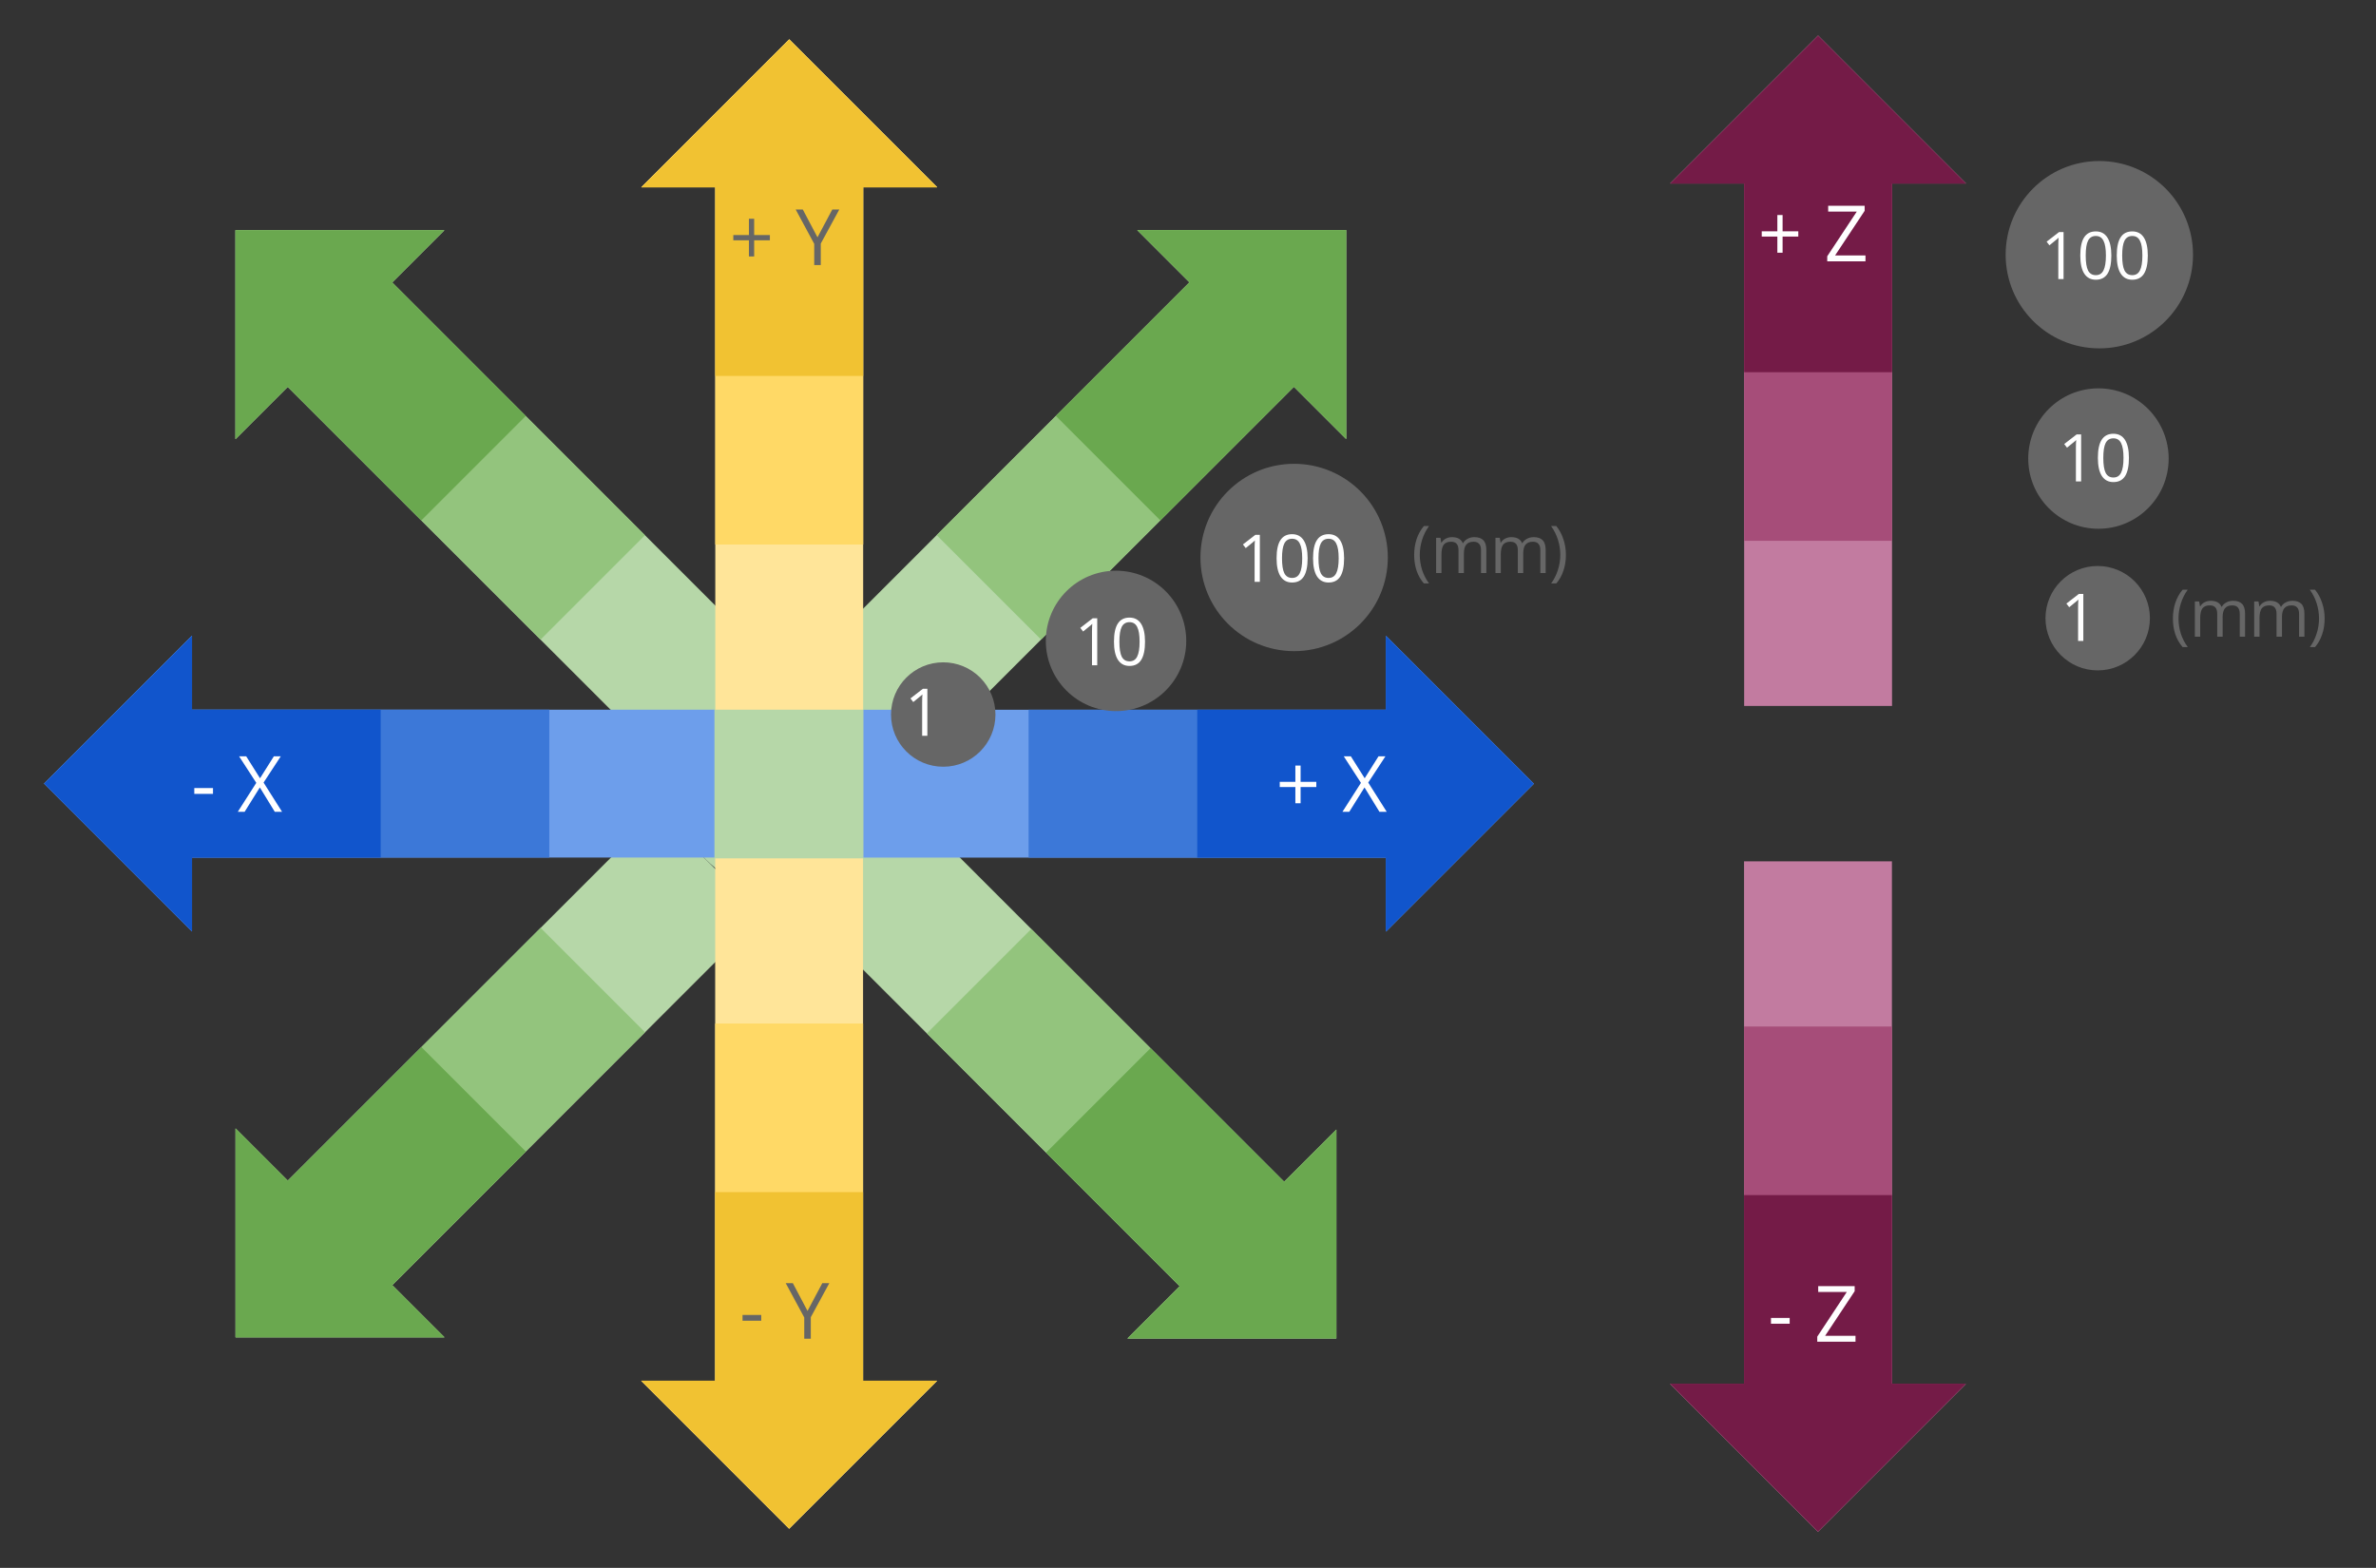 <?xml version="1.0" standalone="yes"?>

<svg version="1.1" viewBox="0.0 0.0 397.0 262.0" fill="none" stroke="none" stroke-linecap="square" stroke-miterlimit="10" xmlns="http://www.w3.org/2000/svg" xmlns:xlink="http://www.w3.org/1999/xlink"><rect x="0.0" y="0.0" width="397.0" height="262.0" fill="#333333" stroke="none"/><clipPath id="p.0"><path d="m0 0l397.0 0l0 262.0l-397.0 0l0 -262.0z" clip-rule="nonzero"></path></clipPath><g clip-path="url(#p.0)"><path fill="#000000" fill-opacity="0.0" d="m0 0l397.619 0l0 262.501l-397.619 0z" fill-rule="nonzero"></path><path fill="#b6d7a8" d="m152.803 135.722l61.764 61.764l8.724 -8.724l0 34.898l-34.898 0l8.724 -8.724l-61.764 -61.764z" fill-rule="nonzero"></path><path fill="#93c47d" d="m172.318 155.237l42.236 42.236l8.724 -8.724l0 34.898l-34.898 0l8.724 -8.724l-42.236 -42.236z" fill-rule="nonzero"></path><path fill="#6aa84f" d="m192.24 175.159l22.331 22.331l8.724 -8.724l0 34.898l-34.898 0l8.724 -8.724l-22.331 -22.331z" fill-rule="nonzero"></path><path fill="#b6d7a8" d="m127.294 152.987l-61.764 61.764l8.724 8.724l-34.898 0l0 -34.898l8.724 8.724l61.764 -61.764z" fill-rule="nonzero"></path><path fill="#93c47d" d="m107.78 172.501l-42.236 42.236l8.724 8.724l-34.898 0l0 -34.898l8.724 8.724l42.236 -42.236z" fill-rule="nonzero"></path><path fill="#6aa84f" d="m87.858 192.423l-22.331 22.331l8.724 8.724l-34.898 0l0 -34.898l8.724 8.724l22.331 -22.331z" fill-rule="nonzero"></path><path fill="#b6d7a8" d="m136.988 108.939l61.764 -61.764l-8.724 -8.724l34.898 0l0 34.898l-8.724 -8.724l-61.764 61.764z" fill-rule="nonzero"></path><path fill="#93c47d" d="m156.503 89.424l42.236 -42.236l-8.724 -8.724l34.898 0l0 34.898l-8.724 -8.724l-42.236 42.236z" fill-rule="nonzero"></path><path fill="#6aa84f" d="m176.425 69.502l22.331 -22.331l-8.724 -8.724l34.898 0l0 34.898l-8.724 -8.724l-22.331 22.331z" fill-rule="nonzero"></path><path fill="#b6d7a8" d="m112.34 130.052l0 0c0 -10.628 8.616 -19.244 19.244 -19.244l0 0c5.104 0 9.999 2.027 13.608 5.636c3.609 3.609 5.636 8.504 5.636 13.608l0 0c0 10.628 -8.616 19.244 -19.244 19.244l0 0c-10.628 0 -19.244 -8.616 -19.244 -19.244z" fill-rule="nonzero"></path><path fill="#b6d7a8" d="m109.83 126.403l-61.764 -61.764l-8.724 8.724l0 -34.898l34.898 0l-8.724 8.724l61.764 61.764z" fill-rule="nonzero"></path><path fill="#93c47d" d="m90.315 106.889l-42.236 -42.236l-8.724 8.724l0 -34.898l34.898 0l-8.724 8.724l42.236 42.236z" fill-rule="nonzero"></path><path fill="#6aa84f" d="m70.393 86.967l-22.331 -22.331l-8.724 8.724l0 -34.898l34.898 0l-8.724 8.724l22.331 22.331z" fill-rule="nonzero"></path><path fill="#6d9eeb" d="m144.27 118.607l87.323 0l0 -12.354l24.709 24.709l-24.709 24.709l0 -12.354l-87.323 0z" fill-rule="nonzero"></path><path fill="#3c78d8" d="m171.868 118.607l59.701 0l0 -12.354l24.709 24.709l-24.709 24.709l0 -12.354l-59.701 0z" fill-rule="nonzero"></path><path fill="#666666" d="m148.879 119.4l0 0c0 -4.818 3.906 -8.724 8.724 -8.724l0 0c2.314 0 4.533 0.919 6.169 2.555c1.636 1.636 2.555 3.855 2.555 6.169l0 0c0 4.818 -3.906 8.724 -8.724 8.724l0 0c-4.818 0 -8.724 -3.906 -8.724 -8.724z" fill-rule="nonzero"></path><path fill="#000000" fill-opacity="0.0" d="m143.761 112.289l0 0c0 -1.913 1.551 -3.465 3.465 -3.465l13.858 0l0 0c0.919 0 1.8 0.365 2.45 1.015c0.65 0.65 1.015 1.531 1.015 2.45l0 13.858c0 1.913 -1.551 3.465 -3.465 3.465l-13.858 0c-1.913 0 -3.465 -1.551 -3.465 -3.465z" fill-rule="nonzero"></path><path fill="#ffffff" d="m154.952 122.958l-0.875 0l0 -5.594q0 -0.703 0.047 -1.328q-0.109 0.109 -0.25 0.234q-0.141 0.125 -1.281 1.047l-0.469 -0.609l2.078 -1.609l0.75 0l0 7.859z" fill-rule="nonzero"></path><path fill="#666666" d="m174.744 107.098l0 0c0 -6.48 5.253 -11.732 11.732 -11.732l0 0c3.112 0 6.096 1.236 8.296 3.436c2.2 2.2 3.436 5.184 3.436 8.296l0 0c0 6.48 -5.253 11.732 -11.732 11.732l0 0c-6.48 0 -11.732 -5.253 -11.732 -11.732z" fill-rule="nonzero"></path><path fill="#000000" fill-opacity="0.0" d="m163.064 100.503l0 0c0 -1.913 1.551 -3.465 3.465 -3.465l38.11 0c0.919 0 1.8 0.365 2.45 1.015c0.65 0.65 1.015 1.531 1.015 2.45l0 13.858c0 1.913 -1.551 3.465 -3.465 3.465l-38.11 0c-1.913 0 -3.465 -1.551 -3.465 -3.465z" fill-rule="nonzero"></path><path fill="#ffffff" d="m183.334 111.172l-0.875 0l0 -5.594q0 -0.703 0.047 -1.328q-0.109 0.109 -0.25 0.234q-0.141 0.125 -1.281 1.047l-0.469 -0.609l2.078 -1.609l0.75 0l0 7.859zm7.984 -3.938q0 2.031 -0.641 3.047q-0.641 1.0 -1.953 1.0q-1.266 0 -1.938 -1.031q-0.656 -1.031 -0.656 -3.016q0 -2.047 0.641 -3.031q0.641 -1.0 1.953 -1.0q1.281 0 1.938 1.031q0.656 1.031 0.656 3.0zm-4.281 0q0 1.719 0.391 2.5q0.406 0.781 1.297 0.781q0.891 0 1.281 -0.797q0.406 -0.797 0.406 -2.484q0 -1.688 -0.406 -2.469q-0.391 -0.797 -1.281 -0.797q-0.891 0 -1.297 0.781q-0.391 0.766 -0.391 2.484z" fill-rule="nonzero"></path><path fill="#666666" d="m200.58 93.157l0 0c0 -8.645 7.008 -15.654 15.654 -15.654l0 0c4.152 0 8.133 1.649 11.069 4.585c2.936 2.936 4.585 6.917 4.585 11.069l0 0c0 8.645 -7.008 15.654 -15.654 15.654l0 0c-8.645 0 -15.654 -7.008 -15.654 -15.654z" fill-rule="nonzero"></path><path fill="#000000" fill-opacity="0.0" d="m189.943 86.563l0 0c0 -1.913 1.551 -3.465 3.465 -3.465l44.787 0c0.919 0 1.8 0.365 2.45 1.015c0.65 0.65 1.015 1.531 1.015 2.45l0 13.858c0 1.913 -1.551 3.465 -3.465 3.465l-44.787 0l0 0c-1.913 0 -3.465 -1.551 -3.465 -3.465z" fill-rule="nonzero"></path><path fill="#ffffff" d="m210.505 97.232l-0.875 0l0 -5.594q0 -0.703 0.047 -1.328q-0.109 0.109 -0.25 0.234q-0.141 0.125 -1.281 1.047l-0.469 -0.609l2.078 -1.609l0.75 0l0 7.859zm7.984 -3.938q0 2.031 -0.641 3.047q-0.641 1.0 -1.953 1.0q-1.266 0 -1.938 -1.031q-0.656 -1.031 -0.656 -3.016q0 -2.047 0.641 -3.031q0.641 -1.0 1.953 -1.0q1.281 0 1.938 1.031q0.656 1.031 0.656 3.0zm-4.281 0q0 1.719 0.391 2.5q0.406 0.781 1.297 0.781q0.891 0 1.281 -0.797q0.406 -0.797 0.406 -2.484q0 -1.688 -0.406 -2.469q-0.391 -0.797 -1.281 -0.797q-0.891 0 -1.297 0.781q-0.391 0.766 -0.391 2.484zm10.374 0q0 2.031 -0.641 3.047q-0.641 1.0 -1.953 1.0q-1.266 0 -1.938 -1.031q-0.656 -1.031 -0.656 -3.016q0 -2.047 0.641 -3.031q0.641 -1.0 1.953 -1.0q1.281 0 1.938 1.031q0.656 1.031 0.656 3.0zm-4.281 0q0 1.719 0.391 2.5q0.406 0.781 1.297 0.781q0.891 0 1.281 -0.797q0.406 -0.797 0.406 -2.484q0 -1.688 -0.406 -2.469q-0.391 -0.797 -1.281 -0.797q-0.891 0 -1.297 0.781q-0.391 0.766 -0.391 2.484z" fill-rule="nonzero"></path><path fill="#1155cc" d="m200.042 118.607l31.512 0l0 -12.354l24.709 24.709l-24.709 24.709l0 -12.354l-31.512 0z" fill-rule="nonzero"></path><path fill="#000000" fill-opacity="0.0" d="m200.042 123.932l0 0c0 -1.913 1.551 -3.465 3.465 -3.465l38.11 0c0.919 0 1.8 0.365 2.45 1.015c0.65 0.65 1.015 1.531 1.015 2.45l0 13.858c0 1.913 -1.551 3.465 -3.465 3.465l-38.11 0c-1.913 0 -3.465 -1.551 -3.465 -3.465z" fill-rule="nonzero"></path><path fill="#ffffff" d="m217.315 130.646l2.625 0l0 0.875l-2.625 0l0 2.703l-0.875 0l0 -2.703l-2.609 0l0 -0.875l2.609 0l0 -2.719l0.875 0l0 2.719zm14.395 5.016l-1.219 0l-2.5 -4.078l-2.547 4.078l-1.141 0l3.094 -4.844l-2.875 -4.437l1.188 0l2.312 3.672l2.312 -3.672l1.156 0l-2.875 4.391l3.094 4.891z" fill-rule="nonzero"></path><path fill="#6d9eeb" d="m119.377 143.298l-87.323 0l0 12.354l-24.709 -24.709l24.709 -24.709l0 12.354l87.323 0z" fill-rule="nonzero"></path><path fill="#3c78d8" d="m91.78 143.298l-59.701 0l0 12.354l-24.709 -24.709l24.709 -24.709l0 12.354l59.701 0z" fill-rule="nonzero"></path><path fill="#1155cc" d="m63.606 143.298l-31.512 0l0 12.354l-24.709 -24.709l24.709 -24.709l0 12.354l31.512 0z" fill-rule="nonzero"></path><path fill="#000000" fill-opacity="0.0" d="m17.133 123.932l0 0c0 -1.913 1.551 -3.465 3.465 -3.465l38.11 0c0.919 0 1.8 0.365 2.45 1.015c0.65 0.65 1.015 1.531 1.015 2.45l0 13.858c0 1.913 -1.551 3.465 -3.465 3.465l-38.11 0c-1.913 0 -3.465 -1.551 -3.465 -3.465z" fill-rule="nonzero"></path><path fill="#ffffff" d="m32.462 132.661l0 -0.969l3.125 0l0 0.969l-3.125 0zm14.673 3.0l-1.219 0l-2.5 -4.078l-2.547 4.078l-1.141 0l3.094 -4.844l-2.875 -4.437l1.188 0l2.312 3.672l2.312 -3.672l1.156 0l-2.875 4.391l3.094 4.891z" fill-rule="nonzero"></path><path fill="#ffe599" d="m119.515 118.593l0 -87.323l-12.354 0l24.709 -24.709l24.709 24.709l-12.354 0l0 87.323z" fill-rule="nonzero"></path><path fill="#ffd966" d="m119.515 90.996l0 -59.701l-12.354 0l24.709 -24.709l24.709 24.709l-12.354 0l0 59.701z" fill-rule="nonzero"></path><path fill="#f1c232" d="m119.515 62.822l0 -31.512l-12.354 0l24.709 -24.709l24.709 24.709l-12.354 0l0 31.512z" fill-rule="nonzero"></path><path fill="#ffe599" d="m144.207 143.436l0 87.323l12.354 0l-24.709 24.709l-24.709 -24.709l12.354 0l0 -87.323z" fill-rule="nonzero"></path><path fill="#ffd966" d="m144.207 171.034l0 59.701l12.354 0l-24.709 24.709l-24.709 -24.709l12.354 0l0 -59.701z" fill-rule="nonzero"></path><path fill="#f1c232" d="m144.207 199.208l0 31.512l12.354 0l-24.709 24.709l-24.709 -24.709l12.354 0l0 -31.512z" fill-rule="nonzero"></path><path fill="#000000" fill-opacity="0.0" d="m108.625 32.565l0 0c0 -1.913 1.551 -3.465 3.465 -3.465l38.11 0c0.919 0 1.8 0.365 2.45 1.015c0.65 0.65 1.015 1.531 1.015 2.45l0 13.858c0 1.913 -1.551 3.465 -3.465 3.465l-38.11 0c-1.913 0 -3.465 -1.551 -3.465 -3.465z" fill-rule="nonzero"></path><path fill="#666666" d="m126.011 39.279l2.625 0l0 0.875l-2.625 0l0 2.703l-0.875 0l0 -2.703l-2.609 0l0 -0.875l2.609 0l0 -2.719l0.875 0l0 2.719zm10.583 0.375l2.469 -4.641l1.172 0l-3.094 5.688l0 3.594l-1.094 0l0 -3.547l-3.094 -5.734l1.188 0l2.453 4.641z" fill-rule="nonzero"></path><path fill="#000000" fill-opacity="0.0" d="m108.625 211.974l0 0c0 -1.913 1.551 -3.465 3.465 -3.465l38.11 0c0.919 0 1.8 0.365 2.45 1.015c0.65 0.65 1.015 1.531 1.015 2.45l0 13.858c0 1.913 -1.551 3.465 -3.465 3.465l-38.11 0c-1.913 0 -3.465 -1.551 -3.465 -3.465z" fill-rule="nonzero"></path><path fill="#666666" d="m124.068 220.703l0 -0.969l3.125 0l0 0.969l-3.125 0zm10.86 -1.641l2.469 -4.641l1.172 0l-3.094 5.688l0 3.594l-1.094 0l0 -3.547l-3.094 -5.734l1.188 0l2.453 4.641z" fill-rule="nonzero"></path><path fill="#c27ba0" d="m291.426 117.968l0 -87.323l-12.354 0l24.709 -24.709l24.709 24.709l-12.354 0l0 87.323z" fill-rule="nonzero"></path><path fill="#a64d79" d="m291.426 90.371l0 -59.701l-12.354 0l24.709 -24.709l24.709 24.709l-12.354 0l0 59.701z" fill-rule="nonzero"></path><path fill="#741b47" d="m291.426 62.197l0 -31.512l-12.354 0l24.709 -24.709l24.709 24.709l-12.354 0l0 31.512z" fill-rule="nonzero"></path><path fill="#c27ba0" d="m316.118 143.936l0 87.323l12.354 0l-24.709 24.709l-24.709 -24.709l12.354 0l0 -87.323z" fill-rule="nonzero"></path><path fill="#a64d79" d="m316.118 171.534l0 59.701l12.354 0l-24.709 24.709l-24.709 -24.709l12.354 0l0 -59.701z" fill-rule="nonzero"></path><path fill="#741b47" d="m316.118 199.708l0 31.512l12.354 0l-24.709 24.709l-24.709 -24.709l12.354 0l0 -31.512z" fill-rule="nonzero"></path><path fill="#000000" fill-opacity="0.0" d="m280.535 31.94l0 0c0 -1.913 1.551 -3.465 3.465 -3.465l38.11 0c0.919 0 1.8 0.365 2.45 1.015c0.65 0.65 1.015 1.531 1.015 2.45l0 13.858c0 1.913 -1.551 3.465 -3.465 3.465l-38.11 0c-1.913 0 -3.465 -1.551 -3.465 -3.465z" fill-rule="nonzero"></path><path fill="#ffffff" d="m297.85 38.654l2.625 0l0 0.875l-2.625 0l0 2.703l-0.875 0l0 -2.703l-2.609 0l0 -0.875l2.609 0l0 -2.719l0.875 0l0 2.719zm13.849 5.016l-6.391 0l0 -0.844l4.938 -7.469l-4.781 0l0 -0.969l6.094 0l0 0.844l-4.938 7.453l5.078 0l0 0.984z" fill-rule="nonzero"></path><path fill="#000000" fill-opacity="0.0" d="m280.535 212.474l0 0c0 -1.913 1.551 -3.465 3.465 -3.465l38.11 0c0.919 0 1.8 0.365 2.45 1.015c0.65 0.65 1.015 1.531 1.015 2.45l0 13.858c0 1.913 -1.551 3.465 -3.465 3.465l-38.11 0c-1.913 0 -3.465 -1.551 -3.465 -3.465z" fill-rule="nonzero"></path><path fill="#ffffff" d="m295.907 221.203l0 -0.969l3.125 0l0 0.969l-3.125 0zm14.126 3.0l-6.391 0l0 -0.844l4.938 -7.469l-4.781 0l0 -0.969l6.094 0l0 0.844l-4.938 7.453l5.078 0l0 0.984z" fill-rule="nonzero"></path><path fill="#666666" d="m341.775 103.302l0 0c0 -4.818 3.906 -8.724 8.724 -8.724l0 0c2.314 0 4.533 0.919 6.169 2.555c1.636 1.636 2.555 3.855 2.555 6.169l0 0c0 4.818 -3.906 8.724 -8.724 8.724l0 0c-4.818 0 -8.724 -3.906 -8.724 -8.724z" fill-rule="nonzero"></path><path fill="#000000" fill-opacity="0.0" d="m336.907 96.441l0 0c0 -1.913 1.551 -3.465 3.465 -3.465l13.858 0l0 0c0.919 0 1.8 0.365 2.45 1.015c0.65 0.65 1.015 1.531 1.015 2.45l0 13.858c0 1.913 -1.551 3.465 -3.465 3.465l-13.858 0c-1.913 0 -3.465 -1.551 -3.465 -3.465z" fill-rule="nonzero"></path><path fill="#ffffff" d="m348.098 107.11l-0.875 0l0 -5.594q0 -0.703 0.047 -1.328q-0.109 0.109 -0.25 0.234q-0.141 0.125 -1.281 1.047l-0.469 -0.609l2.078 -1.609l0.75 0l0 7.859z" fill-rule="nonzero"></path><path fill="#666666" d="m338.893 76.626l0 0c0 -6.48 5.253 -11.732 11.732 -11.732l0 0c3.112 0 6.096 1.236 8.296 3.436c2.2 2.2 3.436 5.184 3.436 8.296l0 0c0 6.48 -5.253 11.732 -11.732 11.732l0 0c-6.48 0 -11.732 -5.253 -11.732 -11.732z" fill-rule="nonzero"></path><path fill="#000000" fill-opacity="0.0" d="m327.463 69.781l0 0c0 -1.913 1.551 -3.465 3.465 -3.465l38.11 0c0.919 0 1.8 0.365 2.45 1.015c0.65 0.65 1.015 1.531 1.015 2.45l0 13.858c0 1.913 -1.551 3.465 -3.465 3.465l-38.11 0c-1.913 0 -3.465 -1.551 -3.465 -3.465z" fill-rule="nonzero"></path><path fill="#ffffff" d="m347.733 80.45l-0.875 0l0 -5.594q0 -0.703 0.047 -1.328q-0.109 0.109 -0.25 0.234q-0.141 0.125 -1.281 1.047l-0.469 -0.609l2.078 -1.609l0.75 0l0 7.859zm7.984 -3.938q0 2.031 -0.641 3.047q-0.641 1.0 -1.953 1.0q-1.266 0 -1.938 -1.031q-0.656 -1.031 -0.656 -3.016q0 -2.047 0.641 -3.031q0.641 -1.0 1.953 -1.0q1.281 0 1.938 1.031q0.656 1.031 0.656 3.0zm-4.281 0q0 1.719 0.391 2.5q0.406 0.781 1.297 0.781q0.891 0 1.281 -0.797q0.406 -0.797 0.406 -2.484q0 -1.688 -0.406 -2.469q-0.391 -0.797 -1.281 -0.797q-0.891 0 -1.297 0.781q-0.391 0.766 -0.391 2.484z" fill-rule="nonzero"></path><path fill="#666666" d="m335.118 42.561l0 0c0 -8.645 7.008 -15.654 15.654 -15.654l0 0c4.152 0 8.133 1.649 11.069 4.585c2.936 2.936 4.585 6.917 4.585 11.069l0 0c0 8.645 -7.008 15.654 -15.654 15.654l0 0c-8.645 0 -15.654 -7.008 -15.654 -15.654z" fill-rule="nonzero"></path><path fill="#000000" fill-opacity="0.0" d="m324.232 35.968l0 0c0 -1.913 1.551 -3.465 3.465 -3.465l44.787 0c0.919 0 1.8 0.365 2.45 1.015c0.65 0.65 1.015 1.531 1.015 2.45l0 13.858c0 1.913 -1.551 3.465 -3.465 3.465l-44.787 0l0 0c-1.913 0 -3.465 -1.551 -3.465 -3.465z" fill-rule="nonzero"></path><path fill="#ffffff" d="m344.794 46.637l-0.875 0l0 -5.594q0 -0.703 0.047 -1.328q-0.109 0.109 -0.25 0.234q-0.141 0.125 -1.281 1.047l-0.469 -0.609l2.078 -1.609l0.75 0l0 7.859zm7.984 -3.938q0 2.031 -0.641 3.047q-0.641 1.0 -1.953 1.0q-1.266 0 -1.938 -1.031q-0.656 -1.031 -0.656 -3.016q0 -2.047 0.641 -3.031q0.641 -1.0 1.953 -1.0q1.281 0 1.938 1.031q0.656 1.031 0.656 3.0zm-4.281 0q0 1.719 0.391 2.5q0.406 0.781 1.297 0.781q0.891 0 1.281 -0.797q0.406 -0.797 0.406 -2.484q0 -1.688 -0.406 -2.469q-0.391 -0.797 -1.281 -0.797q-0.891 0 -1.297 0.781q-0.391 0.766 -0.391 2.484zm10.374 0q0 2.031 -0.641 3.047q-0.641 1.0 -1.953 1.0q-1.266 0 -1.938 -1.031q-0.656 -1.031 -0.656 -3.016q0 -2.047 0.641 -3.031q0.641 -1.0 1.953 -1.0q1.281 0 1.938 1.031q0.656 1.031 0.656 3.0zm-4.281 0q0 1.719 0.391 2.5q0.406 0.781 1.297 0.781q0.891 0 1.281 -0.797q0.406 -0.797 0.406 -2.484q0 -1.688 -0.406 -2.469q-0.391 -0.797 -1.281 -0.797q-0.891 0 -1.297 0.781q-0.391 0.766 -0.391 2.484z" fill-rule="nonzero"></path><path fill="#000000" fill-opacity="0.0" d="m226.852 82.681l62.268 0l0 18.677l-62.268 0z" fill-rule="nonzero"></path><path fill="#666666" d="m236.29 92.744q0 -1.422 0.406 -2.656q0.422 -1.25 1.219 -2.188l0.859 0q-0.766 1.047 -1.156 2.297q-0.391 1.234 -0.391 2.531q0 1.297 0.391 2.531q0.406 1.219 1.156 2.234l-0.859 0q-0.797 -0.906 -1.219 -2.125q-0.406 -1.219 -0.406 -2.625zm11.169 3.016l0 -3.828q0 -0.703 -0.312 -1.047q-0.297 -0.359 -0.922 -0.359q-0.844 0 -1.234 0.484q-0.391 0.469 -0.391 1.469l0 3.281l-0.906 0l0 -3.828q0 -0.703 -0.297 -1.047q-0.297 -0.359 -0.938 -0.359q-0.844 0 -1.234 0.5q-0.375 0.5 -0.375 1.641l0 3.094l-0.891 0l0 -5.891l0.719 0l0.141 0.812l0.047 0q0.25 -0.438 0.703 -0.672q0.469 -0.25 1.031 -0.25q1.391 0 1.812 1.0l0.047 0q0.25 -0.453 0.75 -0.719q0.5 -0.281 1.141 -0.281q1.0 0 1.5 0.516q0.5 0.516 0.5 1.641l0 3.844l-0.891 0zm9.912 0l0 -3.828q0 -0.703 -0.312 -1.047q-0.297 -0.359 -0.922 -0.359q-0.844 0 -1.234 0.484q-0.391 0.469 -0.391 1.469l0 3.281l-0.906 0l0 -3.828q0 -0.703 -0.297 -1.047q-0.297 -0.359 -0.938 -0.359q-0.844 0 -1.234 0.5q-0.375 0.5 -0.375 1.641l0 3.094l-0.891 0l0 -5.891l0.719 0l0.141 0.812l0.047 0q0.25 -0.438 0.703 -0.672q0.469 -0.25 1.031 -0.25q1.391 0 1.812 1.0l0.047 0q0.25 -0.453 0.75 -0.719q0.5 -0.281 1.141 -0.281q1.0 0 1.5 0.516q0.5 0.516 0.5 1.641l0 3.844l-0.891 0zm4.272 -3.016q0 1.422 -0.422 2.641q-0.406 1.219 -1.188 2.109l-0.859 0q0.734 -1.0 1.125 -2.234q0.406 -1.234 0.406 -2.531q0 -1.297 -0.391 -2.531q-0.391 -1.25 -1.156 -2.297l0.875 0q0.781 0.953 1.188 2.203q0.422 1.234 0.422 2.641z" fill-rule="nonzero"></path><path fill="#000000" fill-opacity="0.0" d="m353.628 93.318l49.417 0l0 18.677l-49.417 0z" fill-rule="nonzero"></path><path fill="#666666" d="m363.065 103.381q0 -1.422 0.406 -2.656q0.422 -1.25 1.219 -2.188l0.859 0q-0.766 1.047 -1.156 2.297q-0.391 1.234 -0.391 2.531q0 1.297 0.391 2.531q0.406 1.219 1.156 2.234l-0.859 0q-0.797 -0.906 -1.219 -2.125q-0.406 -1.219 -0.406 -2.625zm11.169 3.016l0 -3.828q0 -0.703 -0.312 -1.047q-0.297 -0.359 -0.922 -0.359q-0.844 0 -1.234 0.484q-0.391 0.469 -0.391 1.469l0 3.281l-0.906 0l0 -3.828q0 -0.703 -0.297 -1.047q-0.297 -0.359 -0.938 -0.359q-0.844 0 -1.234 0.5q-0.375 0.5 -0.375 1.641l0 3.094l-0.891 0l0 -5.891l0.719 0l0.141 0.812l0.047 0q0.25 -0.438 0.703 -0.672q0.469 -0.25 1.031 -0.25q1.391 0 1.812 1.0l0.047 0q0.25 -0.453 0.75 -0.719q0.5 -0.281 1.141 -0.281q1.0 0 1.5 0.516q0.5 0.516 0.5 1.641l0 3.844l-0.891 0zm9.912 0l0 -3.828q0 -0.703 -0.312 -1.047q-0.297 -0.359 -0.922 -0.359q-0.844 0 -1.234 0.484q-0.391 0.469 -0.391 1.469l0 3.281l-0.906 0l0 -3.828q0 -0.703 -0.297 -1.047q-0.297 -0.359 -0.938 -0.359q-0.844 0 -1.234 0.5q-0.375 0.5 -0.375 1.641l0 3.094l-0.891 0l0 -5.891l0.719 0l0.141 0.812l0.047 0q0.25 -0.438 0.703 -0.672q0.469 -0.25 1.031 -0.25q1.391 0 1.812 1.0l0.047 0q0.25 -0.453 0.75 -0.719q0.5 -0.281 1.141 -0.281q1.0 0 1.5 0.516q0.5 0.516 0.5 1.641l0 3.844l-0.891 0zm4.272 -3.016q0 1.422 -0.422 2.641q-0.406 1.219 -1.188 2.109l-0.859 0q0.734 -1.0 1.125 -2.234q0.406 -1.234 0.406 -2.531q0 -1.297 -0.391 -2.531q-0.391 -1.25 -1.156 -2.297l0.875 0q0.781 0.953 1.188 2.203q0.422 1.234 0.422 2.641z" fill-rule="nonzero"></path></g></svg>

